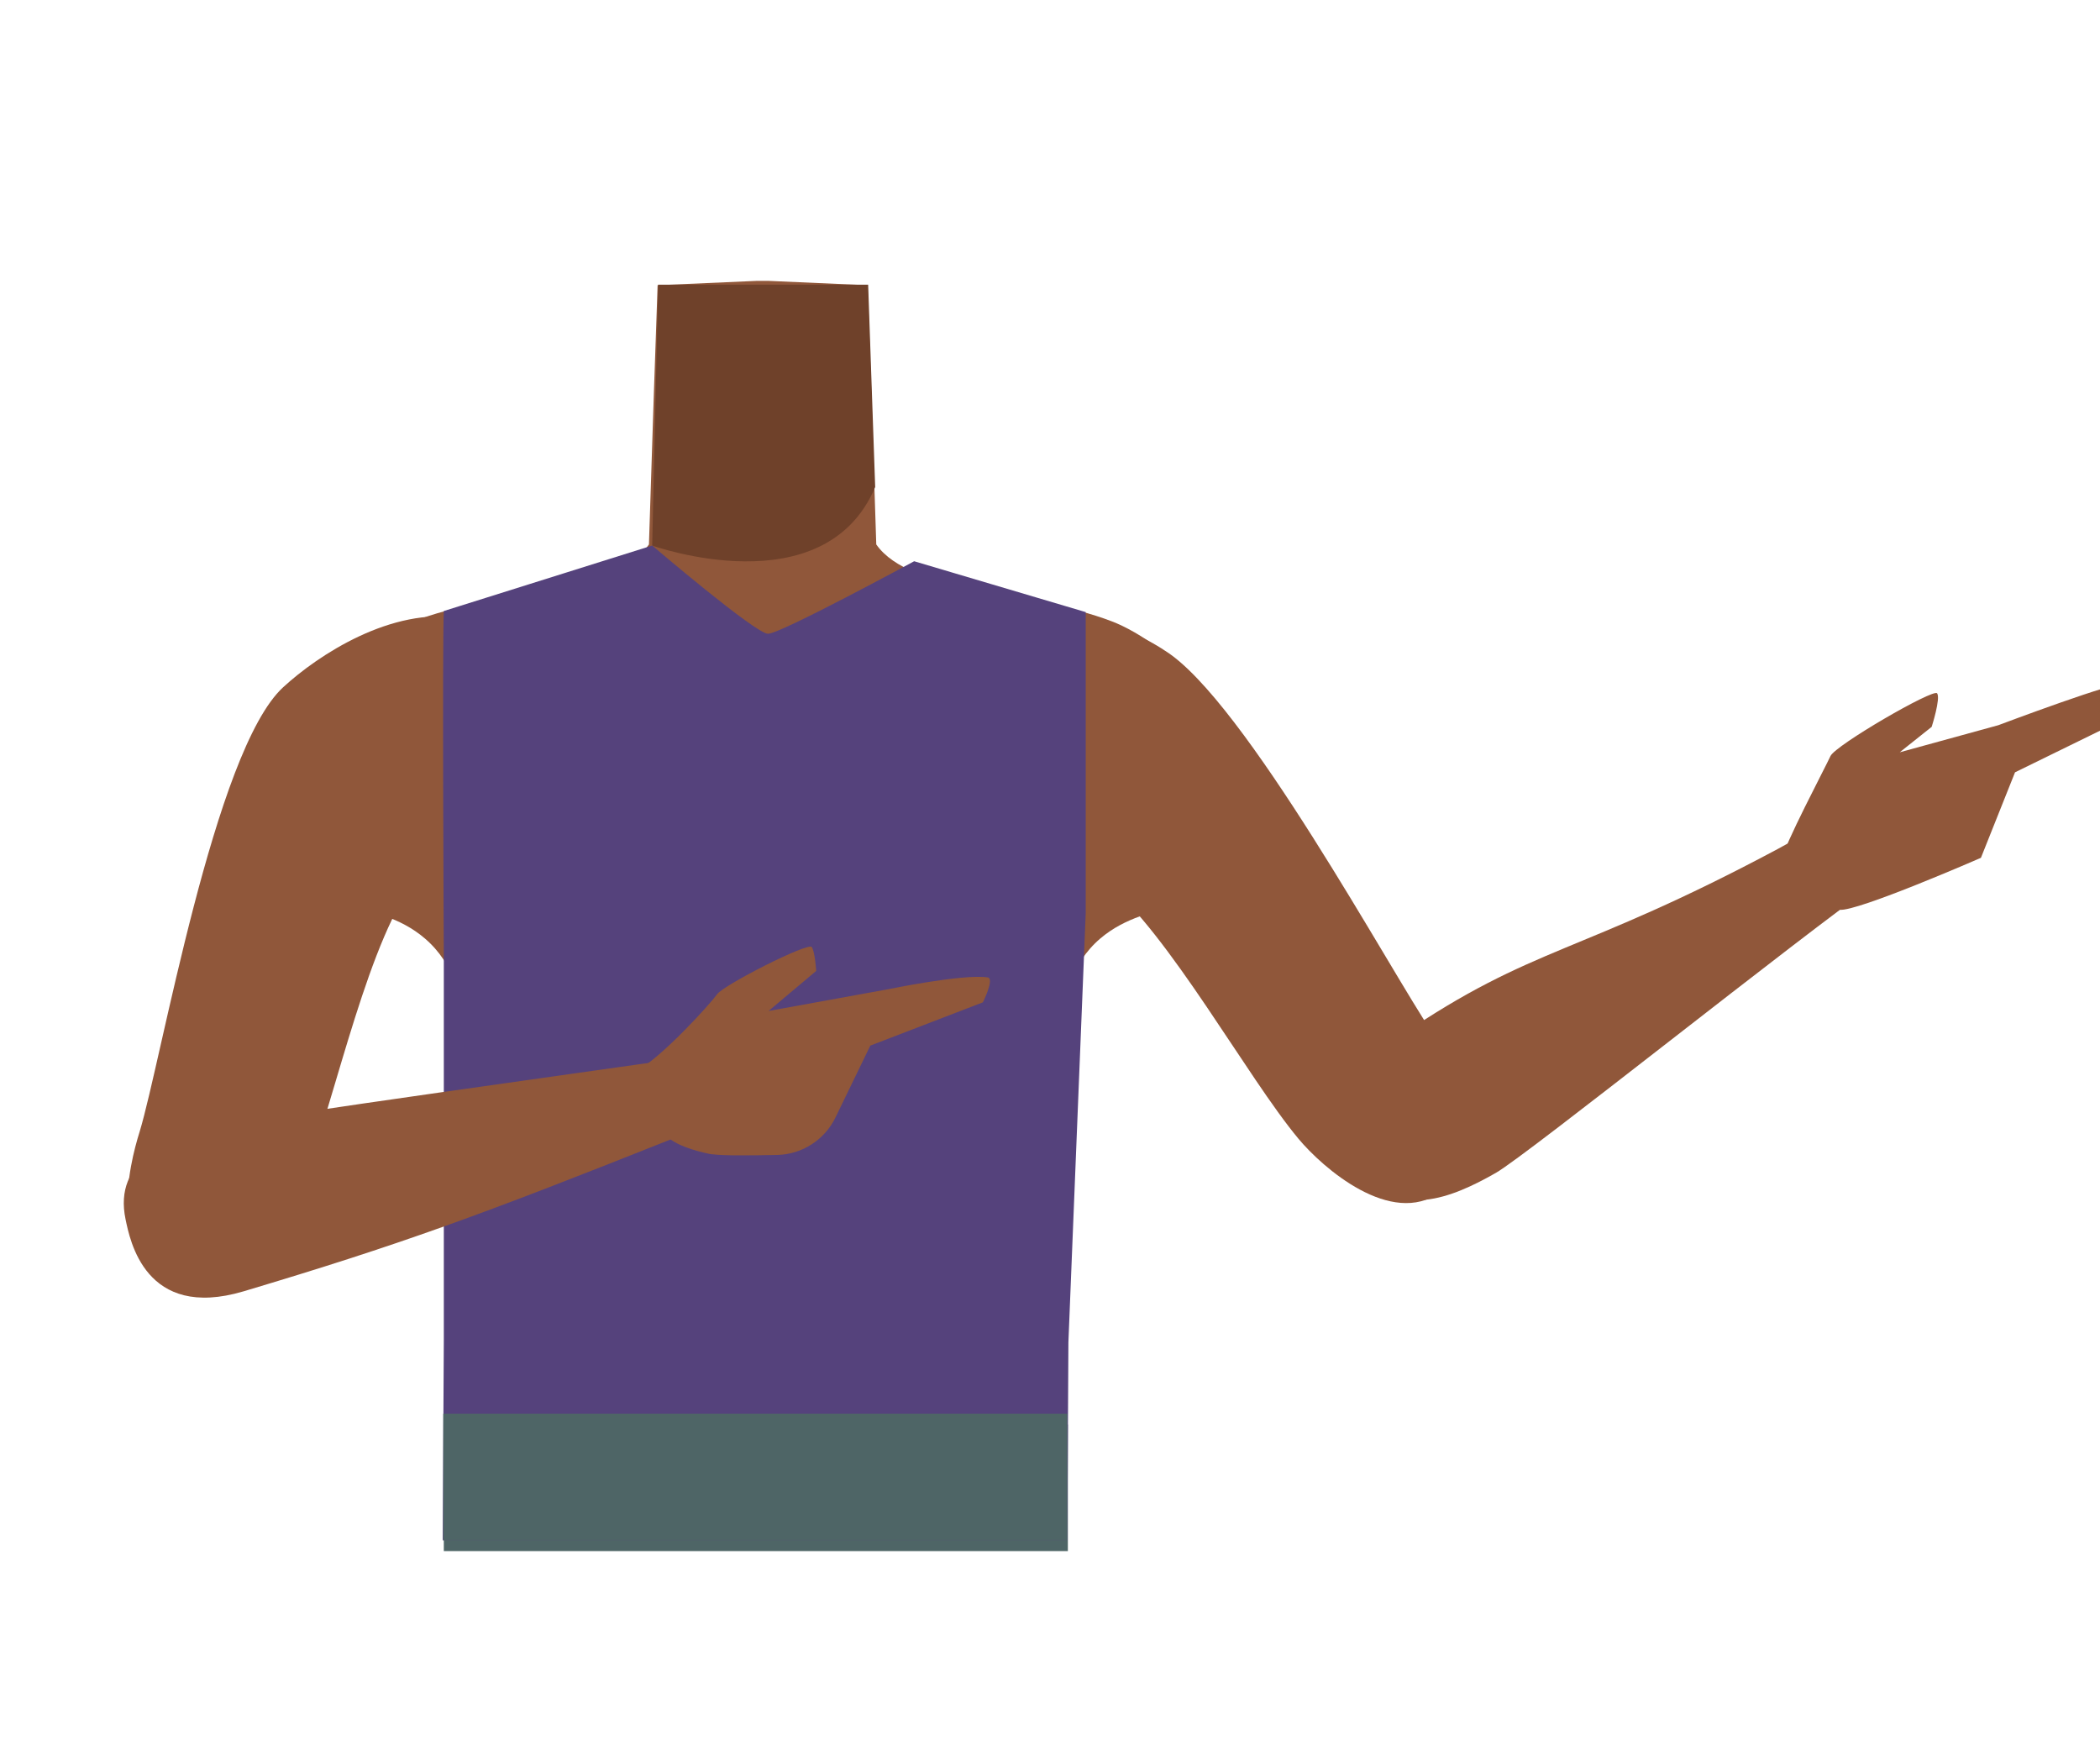 <?xml version="1.0" encoding="utf-8"?>
<!-- Generator: Adobe Illustrator 26.0.1, SVG Export Plug-In . SVG Version: 6.00 Build 0)  -->
<svg version="1.1" id="Calque_1" xmlns="http://www.w3.org/2000/svg" xmlns:xlink="http://www.w3.org/1999/xlink" x="0px" y="0px"
	 viewBox="0 0 388 323.9" style="enable-background:new 0 0 388 323.9;" xml:space="preserve">
<style type="text/css">
	.st0{fill:#90573A;}
	.st1{fill:#6F412A;}
	.st2{fill:#4E6566;}
	.st3{fill:#55427C;}
</style>
<g id="Calque_9">
	<path class="st0" d="M141,202.8c-5.5-3.6-8-0.6-13.7,2.5c-9.8,5.3-15.8,23.7-26.7,26.2c-3.9,0.9-12.7-15.1-13.7-21.3
		c-1.5-9.3,2.5-27.5-8.4-36.8c-9.2-7.9-21.4-3.7-25.5-16.3c-7-22,13.4-38.5,23.4-42.3c15.2-5.9,37.1-5.1,43.5-14.2l0.9-27.7
		l0.7-20.2l18.3-0.8h2.2l18.3,0.8l0.7,20.2l0.9,27.7c6.4,9.1,28.4,8.4,43.5,14.2c10,3.8,30.4,20.4,23.4,42.3
		c-4,12.6-16.2,8.4-25.5,16.3c-10.9,9.3-6.9,27.5-8.4,36.8c-1,6.2-9.9,22.2-13.7,21.3c-10.8-2.5-16.9-20.9-26.7-26.2
		C149,202.1,146.5,199.2,141,202.8"/>
	<path class="st1" d="M120.5,100.8c0,0,31.8,11.4,41.2-10.8l-1.3-37.4h-38.8L120.5,100.8z"/>
	<path class="st0" d="M329.2,158.9c0.3-2.5,8.1-17.2,9-19.2c0.9-2,19-12.5,19.7-11.6c0.7,0.9-1,6.2-1,6.2L351,139l18.2-5
		c0,0,23.1-8.7,22.8-7.4c-0.2,2.2-0.3,4.4-0.3,6.6l-19.4,9.5l-6.3,15.8c0,0-22.9,10-26.1,9.6c-0.9-0.1-5.3,1.7-6.7-1.3
		C332.3,165,329.2,158.9,329.2,158.9z"/>
	<path class="st0" d="M89.3,129.5c3.2,19.5-8.4,27-13.8,34.9C67,177.1,61,206.7,55.3,220.4c-2.7,6.5-11.5,20.7-22.2,17.2l0,0
		c-13.5-5.1-9.3-22.1-7.3-28.5c4-13.1,13.8-70.4,26.5-82.1c6.5-6,20.1-14.9,32.8-12.8C93.2,115.5,87.9,121.5,89.3,129.5z"/>
	<path class="st0" d="M180.7,133.6c2.7,19.6,16,23.3,23.5,29.3c11.8,9.6,26.2,36.1,35.7,47.5c4.5,5.4,17.1,16.4,26.2,9.9l0,0
		c11.4-8.9,2.4-23.9-1.4-29.4c-7.7-11.3-34.8-61.6-49.5-70.7c0,0-14.5-10.1-25.9-4.3C182,119.7,179.6,125.5,180.7,133.6L180.7,133.6
		z"/>
	<path class="st0" d="M252.1,216c5.9,9.5,16.1,5.4,24.3,0.7c5.9-3.4,56.1-43.6,70.8-53.9c8.3-5.8,6.4-7.8,3.4-13
		c-2.7-4.8-18.5,5.2-22.2,7.1c-36.9,19.7-44.9,17.6-69.7,34.5C243.2,202.2,250.1,212.7,252.1,216z"/>
	<rect x="82" y="263.2" class="st2" width="115.3" height="23.4"/>
	<path class="st3" d="M82,112.9c-0.3,5.8,0,64.5,0,64.5v70.1l-0.2,37.1h115.4l0.2-36.6l3.2-79.3v-55.6l-31.7-9.4
		c0,0-24.7,13.4-27,13.4s-21.4-16.3-21.4-16.3L82,112.9z"/>
	<path class="st0" d="M23.2,225.3c-2.3-11,7.9-15,17.2-17.2c6.6-1.6,72.1-10.6,89.9-13.2c10.1-1.5,15.4-2.6,16.8,3.3
		c1.3,5.3-19.3,10.8-23.1,12.3c-35.4,14.1-50.2,19.5-79,28.1C26.8,244,24,229.1,23.2,225.3z"/>
	<path class="st0" d="M117.4,198c4.8-2.5,13.9-12.6,15.1-14.3s16.9-9.7,17.5-8.7s0.8,4.4,0.8,4.4l-8.8,7.4l22-4c0,0,14-2.9,18.5-2.2
		c1.3,0.2-0.9,4.6-0.9,4.6l-20.8,8l-6.4,13.2c-2,4.2-6.2,6.9-10.8,7c-5.2,0.1-11.3,0.2-13-0.3c-0.9-0.2-7.4-1.6-8.2-4.4
		C122,206.8,117.4,198,117.4,198z"/>
</g>
<g id="Calque_10">
	<rect x="81.9" y="261.2" class="st2" width="115.3" height="23.4"/>
</g>
</svg>
